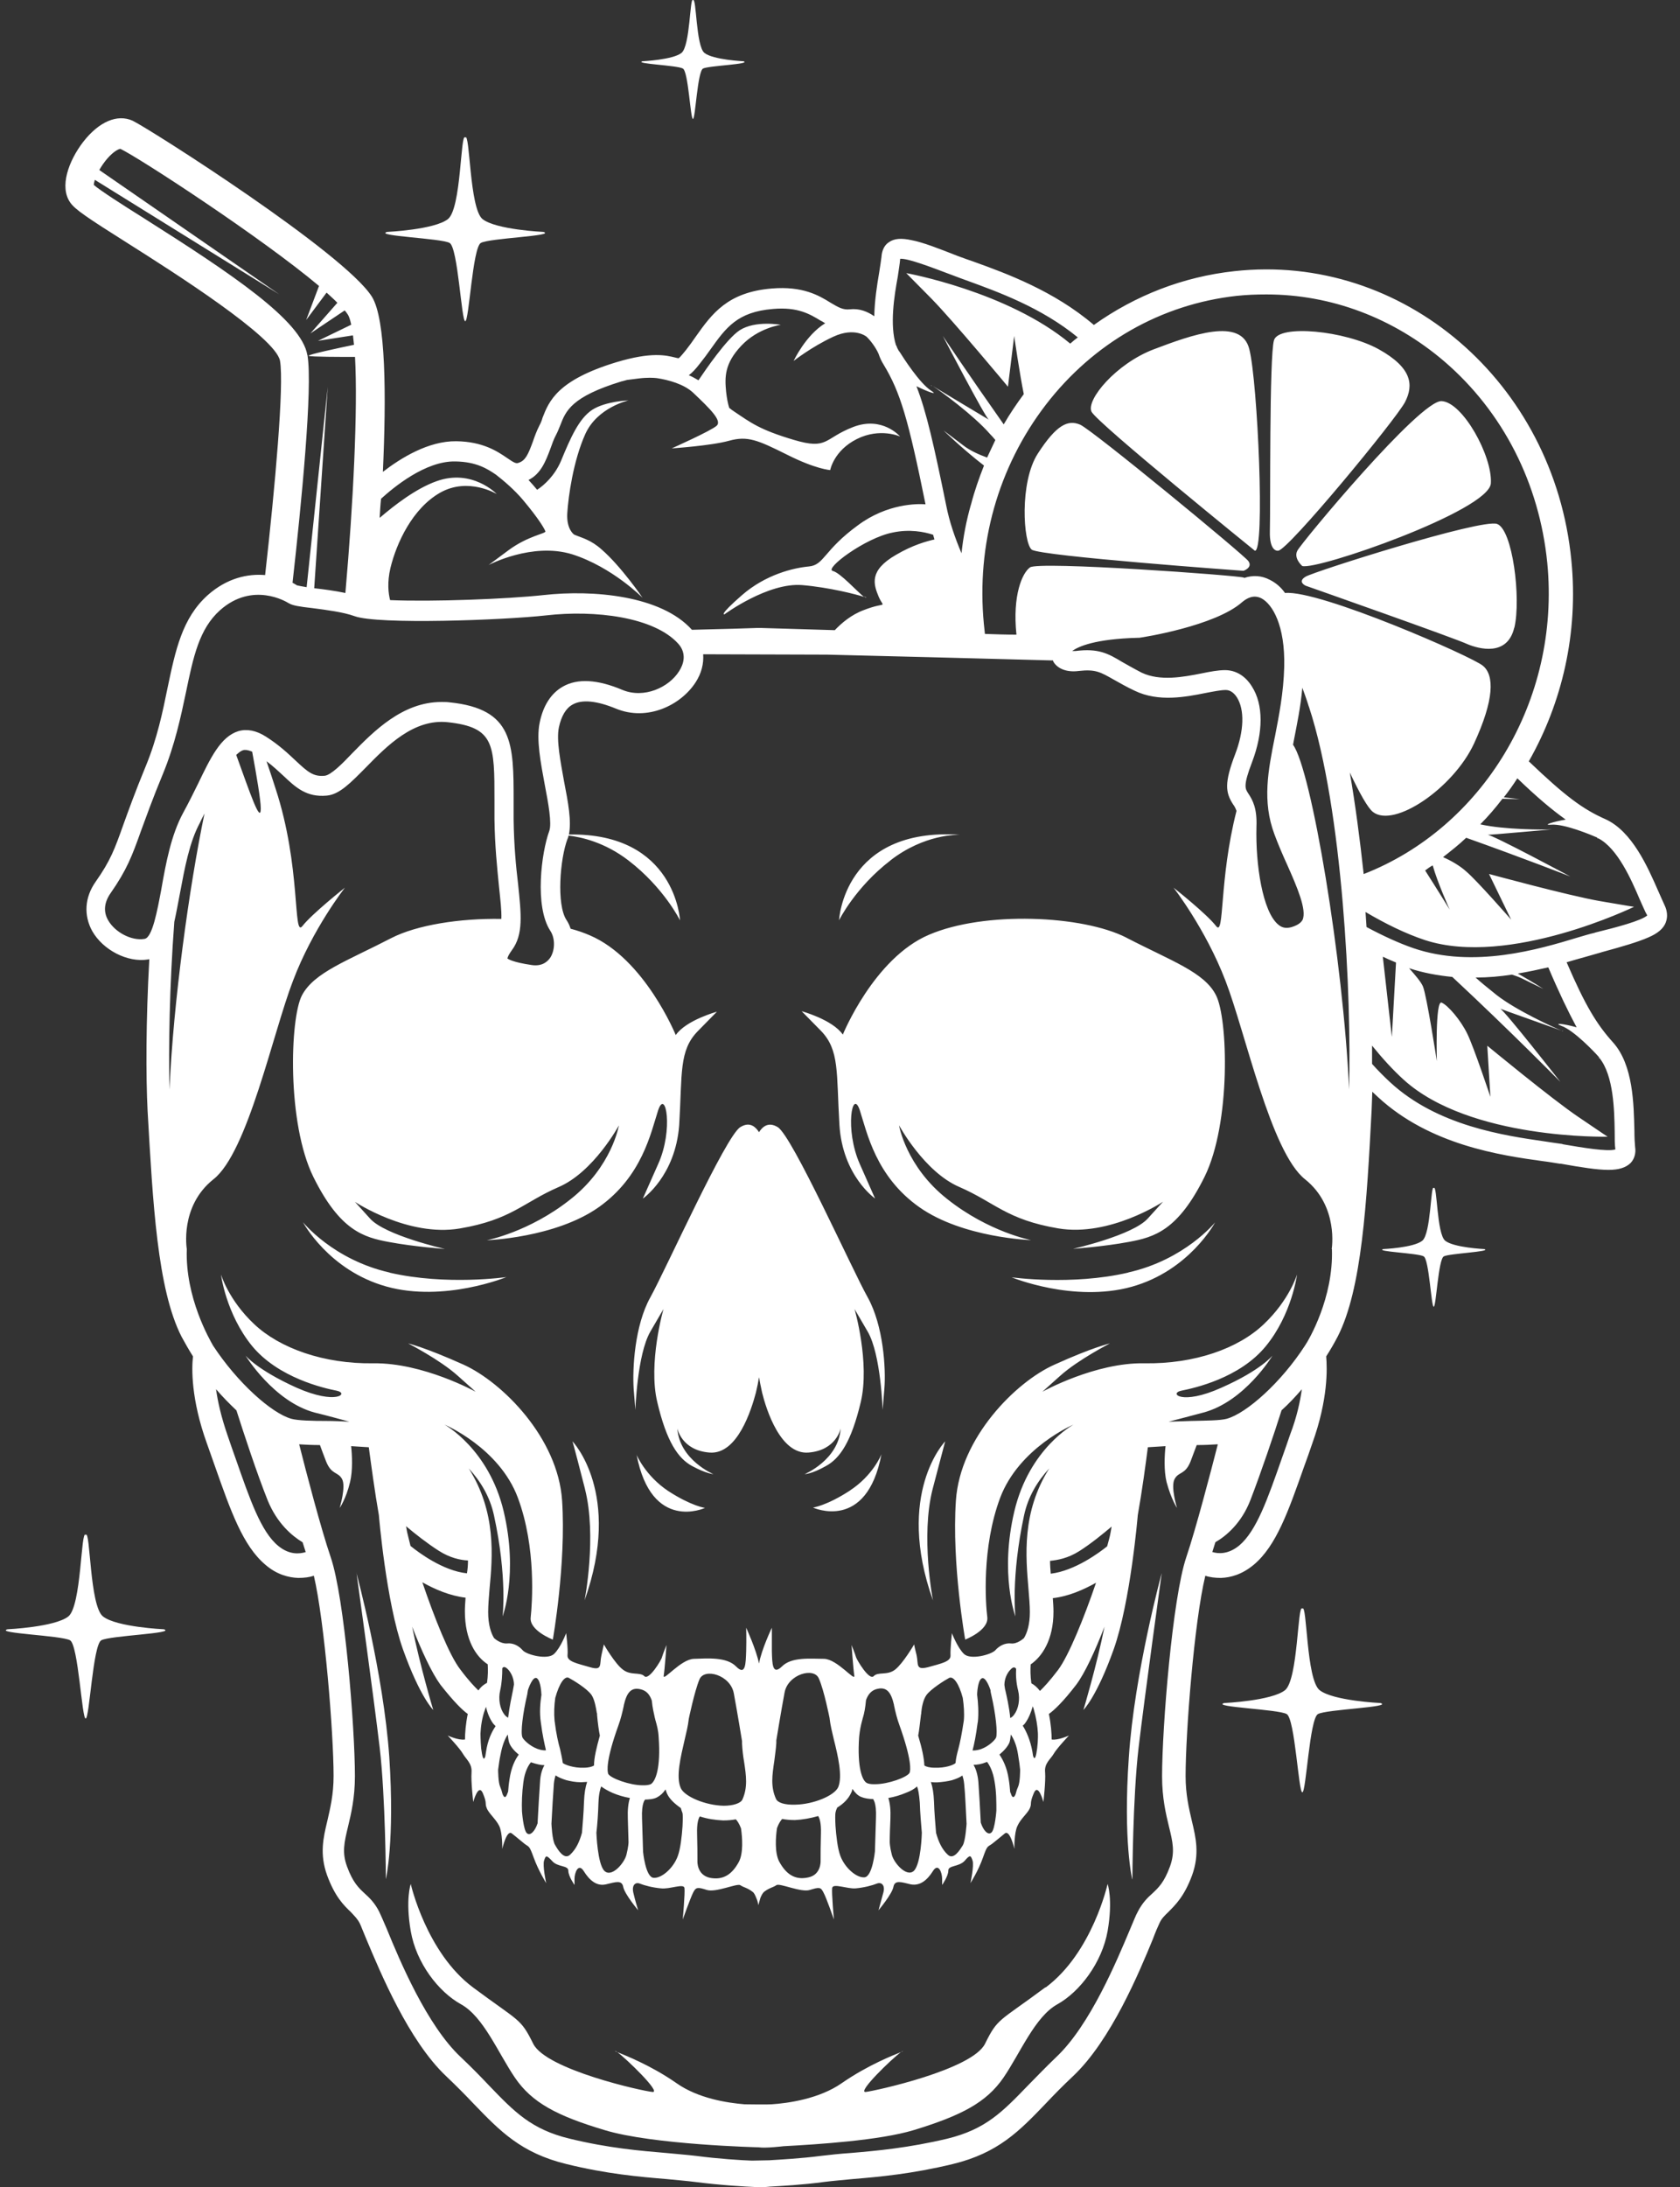 <svg width="73" height="95" viewBox="0 0 73 95" fill="none" xmlns="http://www.w3.org/2000/svg">
<rect x="0" y="0" width="73" height="95" fill="#333333" stroke="none"/>
<path d="M16.817 10.073C16.817 10.073 18.875 9.979 19.463 9.516C20.051 9.053 20.006 5.707 20.215 5.975C20.424 5.707 20.394 9.053 20.967 9.516C21.555 9.979 23.613 10.073 23.613 10.073C24.186 10.247 21.252 10.342 20.893 10.552C20.534 10.757 20.38 13.966 20.215 13.95C20.051 13.966 19.901 10.757 19.537 10.552C19.179 10.347 16.244 10.252 16.817 10.073ZM7.12 70.764C7.12 70.764 5.063 70.67 4.475 70.207C3.887 69.744 3.931 66.398 3.722 66.666C3.513 66.398 3.543 69.744 2.97 70.207C2.382 70.67 0.324 70.764 0.324 70.764C-0.249 70.938 2.686 71.033 3.045 71.243C3.403 71.454 3.558 74.657 3.722 74.641C3.887 74.657 4.036 71.448 4.4 71.243C4.764 71.038 7.678 70.943 7.12 70.764ZM59.987 73.968C59.987 73.968 57.929 73.873 57.342 73.41C56.754 72.947 56.798 69.602 56.589 69.87C56.38 69.602 56.41 72.947 55.837 73.41C55.249 73.873 53.191 73.968 53.191 73.968C52.618 74.142 55.553 74.236 55.911 74.447C56.27 74.657 56.425 77.861 56.589 77.845C56.754 77.861 56.903 74.652 57.267 74.447C57.626 74.242 60.545 74.147 59.987 73.968ZM29.672 2.977C29.912 3.103 30.001 5.181 30.111 5.165C30.215 5.181 30.305 3.103 30.549 2.977C30.793 2.851 32.667 2.788 32.308 2.661C32.308 2.661 30.983 2.598 30.609 2.298C30.235 1.998 30.265 -0.164 30.111 0.01C29.976 -0.164 29.991 1.993 29.613 2.298C29.239 2.598 27.913 2.661 27.913 2.661C27.555 2.772 29.433 2.835 29.672 2.977ZM64.497 54.251C64.497 54.251 63.171 54.188 62.798 53.889C62.424 53.589 62.454 51.426 62.299 51.6C62.165 51.426 62.18 53.583 61.801 53.889C61.422 54.194 60.102 54.251 60.102 54.251C59.743 54.362 61.622 54.425 61.861 54.567C62.1 54.693 62.19 56.771 62.299 56.755C62.404 56.771 62.494 54.693 62.738 54.567C62.977 54.441 64.856 54.362 64.497 54.251ZM67.85 44.761C67.88 44.777 67.91 44.793 67.91 44.793C67.925 44.777 67.895 44.777 67.85 44.761ZM72.389 40.048C72.285 40.332 72.031 40.542 71.622 40.716C71.154 40.921 70.496 41.111 69.609 41.353L69.564 41.368C69.355 41.431 69.111 41.495 68.842 41.574C68.603 41.637 68.343 41.716 68.074 41.794C68.886 43.683 69.385 44.493 70.087 45.272C70.974 46.255 70.989 47.97 71.019 49.112C71.019 49.412 71.034 49.669 71.049 49.812C71.094 50.08 71.019 50.338 70.855 50.511C70.645 50.716 70.341 50.811 69.893 50.811C69.395 50.811 68.707 50.701 67.82 50.543H67.775C67.566 50.511 67.307 50.464 67.038 50.432C65.204 50.18 62.135 49.733 59.883 47.655C59.793 47.576 59.718 47.497 59.629 47.418C59.614 47.718 59.614 47.991 59.599 48.244C59.389 52.226 59.18 55.993 58.124 58.055C57.974 58.339 57.81 58.628 57.626 58.912C57.67 59.438 57.715 60.769 57.023 62.689C56.903 63.037 56.783 63.389 56.664 63.705C55.986 65.625 55.463 67.135 54.481 67.96C53.968 68.386 53.475 68.518 53.051 68.534C52.797 68.534 52.553 68.502 52.374 68.439C51.89 70.438 51.517 75.252 51.517 77.14C51.517 77.95 51.666 78.555 51.786 79.076C51.965 79.823 52.13 80.523 51.801 81.443C51.457 82.38 51.063 82.743 50.764 83.048C50.6 83.206 50.465 83.332 50.376 83.542C50.316 83.668 50.211 83.905 50.092 84.226C49.504 85.657 48.273 88.624 46.619 90.181C46.165 90.607 45.791 90.991 45.433 91.37C44.292 92.559 43.375 93.511 41.402 93.99C39.643 94.416 38.213 94.547 37.057 94.642C36.588 94.689 36.185 94.721 35.811 94.768C34.894 94.894 33.947 94.942 33.434 94.973C33.434 94.973 33.031 95.021 32.816 94.989C32.413 94.973 31.297 94.91 30.201 94.768C29.827 94.721 29.418 94.689 28.955 94.642C27.799 94.547 26.354 94.421 24.61 93.99C22.642 93.511 21.725 92.559 20.579 91.37C20.22 90.991 19.841 90.607 19.393 90.181C17.754 88.64 16.523 85.657 15.92 84.226C15.785 83.91 15.696 83.668 15.636 83.542C15.531 83.337 15.412 83.227 15.247 83.048C14.933 82.748 14.555 82.38 14.211 81.443C13.882 80.523 14.046 79.823 14.226 79.076C14.345 78.55 14.495 77.95 14.495 77.14C14.495 75.267 14.106 70.443 13.638 68.439C13.458 68.502 13.219 68.534 12.96 68.534C12.542 68.518 12.028 68.392 11.53 67.96C10.553 67.135 10.025 65.625 9.348 63.705C9.228 63.373 9.109 63.037 8.989 62.689C8.296 60.769 8.326 59.417 8.386 58.912C8.207 58.628 8.042 58.339 7.888 58.055C6.836 55.993 6.642 52.231 6.413 48.244C6.338 46.766 6.338 44.341 6.488 41.658C6.473 41.658 6.443 41.673 6.428 41.673C5.541 41.816 4.475 41.263 4.006 40.437C3.632 39.753 3.677 38.975 4.156 38.296C4.803 37.376 4.983 36.881 5.371 35.787C5.596 35.166 5.87 34.403 6.333 33.278C6.831 32.073 7.071 30.91 7.28 29.879C7.624 28.243 7.913 26.849 9.024 25.85C9.866 25.103 10.768 24.913 11.52 24.977C11.959 21.089 12.347 16.723 12.168 15.676C11.989 14.645 7.509 11.804 5.596 10.594C3.762 9.437 3.264 9.1 3.054 8.8C2.571 8.116 2.98 6.991 3.613 6.165C4.305 5.276 5.102 4.944 5.765 5.244C6.592 5.654 14.938 10.973 16.154 12.877C16.772 13.845 16.787 17.212 16.637 20.494C17.42 19.89 18.621 19.148 19.826 19.164C20.982 19.179 21.615 19.605 22.039 19.895C22.338 20.1 22.427 20.147 22.537 20.1C22.836 20.005 22.956 19.721 23.155 19.179C23.23 18.958 23.319 18.716 23.439 18.48C23.499 18.369 23.544 18.259 23.573 18.148C23.857 17.417 24.221 16.512 26.777 15.734C28.312 15.271 28.945 15.434 29.334 15.528C29.393 15.544 29.468 15.56 29.483 15.56C29.498 15.56 29.573 15.497 29.812 15.197C29.961 15.008 30.096 14.818 30.23 14.624C30.938 13.624 31.616 12.688 33.539 12.53C34.879 12.42 35.582 12.83 36.095 13.151C36.439 13.356 36.638 13.466 36.922 13.435C37.341 13.387 37.69 13.53 37.989 13.735C38.004 13.051 38.108 12.388 38.198 11.862C38.243 11.562 38.288 11.304 38.302 11.162C38.317 10.894 38.422 10.652 38.616 10.526C38.855 10.352 39.174 10.336 39.608 10.431C40.106 10.526 40.749 10.778 41.606 11.115L41.651 11.131C41.86 11.21 42.089 11.289 42.358 11.383C43.729 11.878 45.801 12.635 47.531 14.114C49.334 12.83 51.412 12.02 53.634 11.778C60.959 10.968 67.526 16.602 68.279 24.335C68.593 27.496 67.875 30.526 66.43 33.067C68.01 34.577 68.777 35.145 69.754 35.577C70.924 36.103 71.602 37.67 72.055 38.701C72.175 38.97 72.28 39.212 72.34 39.338C72.444 39.559 72.474 39.832 72.384 40.053L72.389 40.048ZM38.935 14.997L38.95 15.013C38.98 15.108 39.025 15.187 39.07 15.265H39.1L39.085 15.281C39.085 15.281 39.085 15.297 39.1 15.297C39.249 15.534 39.957 16.644 40.455 16.965C40.799 17.186 40.335 17.028 39.822 16.775C40.261 17.901 40.59 19.379 41.118 21.968C41.252 22.651 41.491 23.351 41.78 24.03C41.855 23.314 41.99 22.614 42.184 21.936C42.184 21.92 42.199 21.904 42.199 21.889C42.348 21.315 42.543 20.763 42.757 20.221C41.81 19.49 40.998 18.695 40.998 18.695L41.84 19.332C42.139 19.569 42.533 19.742 42.892 19.874C43.011 19.621 43.131 19.363 43.25 19.111C43.175 19.016 43.101 18.937 43.011 18.843C42.289 18.017 40.844 16.97 40.53 16.765C40.889 16.986 42.832 18.148 42.966 18.227C42.802 18.117 40.968 14.592 40.968 14.592C40.968 14.592 42.094 16.276 43.614 18.432C43.883 17.969 44.172 17.543 44.486 17.117C44.307 16.244 44.068 14.592 44.068 14.592L43.798 16.796C43.798 16.796 41.452 13.971 40.475 12.972C39.483 11.972 39.379 11.862 39.379 11.862C39.379 11.862 43.783 12.656 46.504 14.924C46.609 14.829 46.728 14.734 46.833 14.655C45.253 13.356 43.345 12.672 42.079 12.209C41.81 12.114 41.566 12.02 41.357 11.941L41.312 11.925C40.515 11.625 39.448 11.21 39.115 11.241C39.1 11.446 39.055 11.704 39.01 12.02C38.861 12.83 38.651 14.114 38.935 15.002V14.997ZM16.503 22.488C17.136 21.946 18.067 21.221 18.969 20.9C20.519 20.342 21.585 21.457 21.585 21.457C21.585 21.457 20.355 20.71 19.134 21.394C17.918 22.078 17.225 23.598 16.966 24.666C16.817 25.303 16.877 25.776 16.951 26.065C18.8 26.144 22.034 26.018 23.628 25.845C25.766 25.608 28.726 25.86 30.066 27.354C31.436 27.323 32.458 27.291 32.876 27.275H33.086C33.554 27.291 34.71 27.323 36.274 27.37C36.559 27.07 36.982 26.702 37.535 26.497C38.556 26.102 38.422 26.465 38.183 25.923C37.959 25.382 37.744 24.782 38.935 24.098C39.658 23.672 40.261 23.509 40.604 23.43C40.59 23.367 40.56 23.288 40.545 23.225C40.156 23.099 39.523 22.972 38.786 23.13C37.585 23.367 35.811 24.703 36.185 24.798C36.514 24.877 37.251 25.702 37.54 25.923C37.196 25.813 36.035 25.513 34.864 25.413C33.374 25.287 31.481 26.681 31.481 26.681C31.481 26.681 31.197 26.76 32.233 25.855C33.27 24.95 34.476 24.666 35.148 24.603C35.821 24.54 35.781 23.903 37.286 22.809C38.547 21.873 39.857 21.873 40.216 21.904C39.463 18.19 39.12 17.033 38.397 15.839C38.307 15.697 38.233 15.539 38.173 15.36C38.128 15.25 37.934 14.897 37.66 14.629C37.66 14.629 37.146 14.187 36.2 14.629C35.253 15.071 34.486 15.676 34.486 15.676C34.486 15.676 34.999 14.566 35.856 14.04C35.796 14.008 35.736 13.961 35.662 13.929C35.193 13.645 34.67 13.324 33.589 13.419C32.039 13.545 31.546 14.229 30.868 15.181C30.734 15.371 30.584 15.576 30.415 15.786C30.235 16.023 30.071 16.197 29.931 16.297C30.081 16.36 30.215 16.439 30.35 16.517C30.649 16.076 31.566 14.724 32.139 14.345C32.831 13.903 33.928 14.108 33.928 14.108C33.928 14.108 32.951 14.235 32.214 15.013C31.476 15.792 31.491 16.381 31.551 17.012C31.581 17.28 31.625 17.522 31.685 17.712C31.76 17.775 31.82 17.822 31.895 17.869C32.632 18.364 33.006 18.664 34.496 19.106C35.985 19.548 35.791 19.043 37.067 18.548C38.342 18.054 39.11 18.958 39.11 18.958C39.11 18.958 38.238 18.564 37.231 19.069C36.225 19.574 36.075 20.416 36.075 20.416C36.075 20.416 35.457 20.384 34.197 19.747C32.921 19.111 32.483 18.922 31.685 19.142C30.888 19.363 29.189 19.474 29.189 19.474C29.189 19.474 30.903 18.711 31.142 18.49C31.381 18.269 30.858 17.759 30.121 17.059C29.717 16.681 29.054 16.502 28.541 16.423C28.407 16.407 28.123 16.391 27.744 16.439C27.52 16.47 27.355 16.486 27.246 16.502C27.171 16.517 27.096 16.549 27.006 16.565C24.824 17.233 24.585 17.848 24.346 18.469C24.286 18.611 24.241 18.738 24.166 18.88C24.062 19.069 23.987 19.29 23.912 19.5C23.718 20.011 23.509 20.579 22.965 20.847C23.1 20.989 23.22 21.131 23.339 21.273C23.653 21.068 24.107 20.652 24.376 20.021C24.794 19.006 25.158 18.18 25.731 17.801C26.319 17.422 27.311 17.391 27.311 17.391C27.311 17.391 25.955 17.691 25.432 18.853C24.909 20.016 24.695 21.568 24.65 22.283C24.605 22.998 24.949 23.22 24.949 23.22C25.277 23.361 25.671 23.44 26.149 23.872C26.992 24.603 27.923 25.965 27.923 25.965C27.923 25.965 26.613 24.635 24.869 24.077C23.125 23.535 21.232 24.54 21.232 24.54L22.089 23.903C22.946 23.267 23.743 23.172 23.698 23.077C23.668 22.983 23.429 22.551 22.721 21.71C22.348 21.268 21.894 20.884 21.55 20.616C21.177 20.363 20.708 20.058 19.791 20.042C18.481 20.011 17.086 21.184 16.558 21.662C16.528 21.931 16.513 22.204 16.498 22.473L16.503 22.488ZM13.359 15.423C13.598 16.807 13.09 21.946 12.711 25.313C12.786 25.345 12.846 25.392 12.905 25.424C12.965 25.439 13.13 25.471 13.324 25.503L14.241 16.802L13.653 25.55H13.668C14.086 25.597 14.555 25.66 15.008 25.755C15.352 21.836 15.551 17.801 15.427 15.502C14.839 15.502 13.488 15.502 13.414 15.455C13.339 15.408 14.739 15.108 15.382 14.976C15.367 14.834 15.352 14.692 15.337 14.566L13.817 14.803L15.262 14.103C15.217 13.898 15.172 13.74 15.098 13.64C15.068 13.593 15.023 13.53 14.978 13.482L13.488 14.482L14.659 13.151C14.525 13.009 14.36 12.867 14.191 12.709L13.304 13.898L13.862 12.42C11.351 10.31 6.089 6.88 5.232 6.465C5.172 6.465 4.948 6.559 4.659 6.891C4.524 7.049 4.405 7.222 4.315 7.385L12.133 12.783L4.121 7.811C4.091 7.906 4.076 7.985 4.076 8.032C4.345 8.269 5.337 8.906 6.228 9.463C10.095 11.909 13.1 13.924 13.354 15.418L13.359 15.423ZM7.016 38.586C7.21 37.491 7.434 36.266 7.962 35.298C8.187 34.887 8.401 34.456 8.595 34.062C9.153 32.904 9.587 31.999 10.354 31.757C10.728 31.647 11.136 31.726 11.555 31.994C12.128 32.357 12.532 32.741 12.851 33.041C13.379 33.535 13.618 33.741 14.111 33.693C14.38 33.662 14.864 33.183 15.312 32.709C16.244 31.757 17.494 30.489 19.179 30.489C19.298 30.489 19.418 30.489 19.537 30.505C22.318 30.789 22.318 32.299 22.318 34.793V35.587C22.333 36.729 22.422 37.649 22.512 38.396C22.647 39.711 22.751 40.584 22.243 41.268C22.049 41.537 22.049 41.631 22.049 41.631C22.079 41.647 22.243 41.789 23.115 41.916C23.568 41.979 23.808 41.758 23.927 41.568C24.122 41.237 24.122 40.742 23.912 40.427C23.22 39.364 23.524 37.028 23.867 36.092C23.987 35.761 23.823 34.872 23.673 34.093C23.494 33.125 23.299 32.126 23.449 31.394C23.598 30.647 23.947 30.111 24.455 29.822C25.088 29.459 25.96 29.506 27.041 29.963C27.988 30.358 29.069 29.853 29.508 29.153C29.702 28.854 29.852 28.391 29.478 27.965C28.427 26.791 25.841 26.486 23.733 26.728C21.899 26.933 16.423 27.139 15.402 26.76C14.918 26.586 14.186 26.491 13.583 26.413C13.01 26.349 12.726 26.302 12.562 26.207L12.532 26.192C12.457 26.144 10.982 25.239 9.557 26.507C8.655 27.317 8.401 28.522 8.082 30.063C7.858 31.126 7.599 32.352 7.076 33.62C6.622 34.714 6.353 35.477 6.129 36.081C5.74 37.176 5.511 37.781 4.803 38.796C4.519 39.206 4.489 39.606 4.699 39.969C4.998 40.495 5.72 40.874 6.278 40.779C6.622 40.732 6.836 39.543 7.016 38.591V38.586ZM10.952 32.646C10.728 32.552 10.608 32.568 10.563 32.583C10.459 32.615 10.369 32.694 10.264 32.788C10.852 34.409 11.331 35.834 11.331 35.108C11.331 34.761 11.151 33.693 10.957 32.646H10.952ZM8.879 35.345C8.82 35.471 8.745 35.597 8.685 35.74C8.232 36.566 8.022 37.723 7.828 38.754C7.738 39.217 7.664 39.643 7.574 40.037C7.365 42.831 7.32 45.514 7.365 47.323C7.529 43.531 8.222 38.528 8.884 35.34L8.879 35.345ZM13.284 67.413C13.239 67.271 13.194 67.129 13.149 66.987C12.681 66.703 12.038 66.161 11.63 65.162C11.161 63.989 10.593 62.258 10.274 61.258C9.976 60.974 9.672 60.669 9.388 60.338C9.462 60.88 9.612 61.543 9.886 62.337C10.005 62.684 10.125 63.037 10.245 63.368C10.862 65.13 11.341 66.53 12.093 67.145C12.576 67.54 13.01 67.492 13.279 67.413H13.284ZM52.902 62.731C52.648 62.747 52.329 62.763 52 62.763C51.925 62.952 51.836 63.205 51.731 63.478C51.492 64.068 51.218 63.905 51.038 64.241C50.859 64.578 51.143 65.493 51.143 65.493C51.143 65.493 50.889 65.115 50.69 64.368C50.57 63.873 50.6 63.226 50.645 62.81C50.391 62.826 50.132 62.842 49.877 62.858C49.788 63.557 49.623 64.778 49.439 65.809C49.439 65.809 49.125 69.586 48.388 71.648C47.65 73.71 47.077 74.268 47.077 74.268C47.077 74.268 47.65 72.364 47.994 70.649C47.59 71.695 47.137 72.679 46.763 73.174C46.19 73.921 45.801 74.284 45.577 74.441C45.667 74.883 45.697 75.283 45.697 75.551C45.966 75.599 46.449 75.378 46.449 75.378C46.449 75.378 45.921 75.935 45.786 76.172C45.652 76.409 45.368 76.582 45.413 76.982C45.443 77.377 45.338 78.266 45.338 78.266C45.338 78.266 45.114 77.408 44.919 77.887C44.725 78.35 44.845 78.297 44.755 78.524C44.665 78.75 44.352 78.987 44.212 79.302C44.062 79.602 44.077 80.302 44.077 80.302C44.077 80.302 43.883 79.444 43.659 79.634C43.435 79.823 43.33 79.902 43.116 80.076C42.907 80.233 42.907 80.123 42.712 80.68C42.518 81.238 42.169 81.79 42.169 81.79C42.169 81.79 42.334 81.028 42.259 80.807C42.184 80.586 42.154 80.538 41.915 80.823C41.661 81.091 41.192 81.012 41.207 81.249C41.207 81.485 40.938 81.869 40.938 81.869V81.601C40.938 81.333 40.774 80.886 40.535 81.27C40.295 81.654 39.977 81.922 39.573 81.843C39.169 81.748 38.88 81.638 38.821 81.954C38.761 82.269 38.173 82.969 38.173 82.969C38.173 82.969 38.292 82.527 38.382 82.206C38.472 81.885 38.307 81.727 38.098 81.811C37.904 81.89 37.54 81.985 37.181 82.017C36.822 82.048 36.19 81.78 36.16 82.001C36.13 82.206 36.235 83.369 36.235 83.369C36.235 83.369 35.906 82.416 35.781 82.195C35.662 81.959 35.602 81.959 35.193 82.085C34.804 82.211 33.868 81.769 33.733 81.88C33.599 81.975 33.434 81.99 33.205 82.164C33.145 82.211 33.086 82.322 33.041 82.432C33.011 82.543 32.981 82.653 32.951 82.748C32.936 82.637 32.906 82.527 32.861 82.432C32.816 82.322 32.772 82.211 32.697 82.164C32.473 81.99 32.308 81.975 32.169 81.88C32.029 81.785 31.117 82.211 30.709 82.085C30.32 81.959 30.24 81.959 30.121 82.195C30.001 82.432 29.667 83.369 29.667 83.369C29.667 83.369 29.772 82.211 29.742 82.001C29.712 81.79 29.094 82.064 28.721 82.017C28.362 81.985 27.998 81.89 27.804 81.811C27.609 81.733 27.445 81.875 27.52 82.206C27.595 82.537 27.729 82.969 27.729 82.969C27.729 82.969 27.141 82.269 27.081 81.954C27.021 81.638 26.738 81.748 26.329 81.843C25.92 81.938 25.606 81.654 25.367 81.27C25.128 80.891 24.964 81.349 24.964 81.601V81.869C24.964 81.869 24.695 81.491 24.695 81.249C24.695 81.007 24.226 81.107 23.987 80.823C23.733 80.554 23.718 80.586 23.643 80.807C23.568 81.028 23.733 81.79 23.733 81.79C23.733 81.79 23.389 81.233 23.19 80.68C22.99 80.128 22.995 80.239 22.786 80.076C22.577 79.912 22.487 79.823 22.243 79.634C22.019 79.444 21.825 80.302 21.825 80.302C21.825 80.302 21.839 79.602 21.69 79.302C21.541 79.002 21.222 78.745 21.147 78.524C21.057 78.303 21.177 78.35 20.982 77.887C20.788 77.424 20.564 78.266 20.564 78.266C20.564 78.266 20.459 77.377 20.489 76.982C20.519 76.588 20.25 76.409 20.115 76.172C19.981 75.935 19.453 75.378 19.453 75.378C19.453 75.378 19.921 75.599 20.205 75.551C20.205 75.283 20.235 74.883 20.325 74.441C20.1 74.284 19.722 73.915 19.139 73.174C18.765 72.663 18.312 71.695 17.908 70.649C18.252 72.364 18.825 74.268 18.825 74.268C18.825 74.268 18.252 73.71 17.514 71.648C16.777 69.586 16.463 65.809 16.463 65.809C16.284 64.794 16.119 63.552 16.025 62.858C15.77 62.842 15.511 62.826 15.257 62.81C15.302 63.205 15.332 63.873 15.212 64.368C15.033 65.115 14.759 65.493 14.759 65.493C14.759 65.493 15.043 64.573 14.864 64.241C14.684 63.91 14.41 64.068 14.171 63.478C14.066 63.21 13.977 62.968 13.902 62.763C13.573 62.763 13.269 62.747 13 62.731C13.299 63.92 13.947 66.398 14.37 67.634C14.973 69.397 15.422 75.015 15.422 77.145C15.422 78.082 15.257 78.781 15.123 79.334C14.958 80.018 14.854 80.46 15.078 81.064C15.332 81.764 15.591 82.001 15.845 82.238C16.055 82.427 16.284 82.648 16.478 83.032C16.553 83.19 16.657 83.427 16.807 83.779C17.365 85.147 18.551 87.972 20.026 89.35C20.494 89.792 20.898 90.207 21.241 90.57C22.353 91.728 23.09 92.49 24.759 92.89C26.444 93.3 27.829 93.416 28.955 93.511C29.423 93.558 29.857 93.59 30.25 93.637C31.212 93.763 32.203 93.827 32.672 93.842L33.424 93.827C33.938 93.795 34.809 93.748 35.666 93.637C36.055 93.59 36.494 93.543 36.962 93.511C38.088 93.416 39.473 93.29 41.157 92.89C42.842 92.48 43.564 91.717 44.675 90.57C45.034 90.207 45.428 89.792 45.891 89.35C47.366 87.966 48.537 85.141 49.11 83.779C49.26 83.432 49.349 83.19 49.439 83.032C49.633 82.653 49.857 82.427 50.072 82.238C50.341 81.985 50.585 81.759 50.839 81.064C51.063 80.444 50.959 80.002 50.794 79.334C50.66 78.776 50.495 78.097 50.495 77.145C50.495 75.02 50.949 69.397 51.547 67.634C51.965 66.398 52.613 63.92 52.917 62.731H52.902ZM20.878 75.288C20.878 75.288 20.878 75.588 20.908 75.941C20.953 76.304 21.012 76.514 21.087 76.288C21.102 76.225 21.102 76.162 21.117 76.099C21.192 75.573 21.371 75.21 21.535 74.973C21.506 74.941 21.461 74.894 21.431 74.862C21.281 74.657 21.177 74.399 21.117 74.131C21.102 74.178 21.087 74.21 21.072 74.257C20.938 74.62 20.893 75.004 20.878 75.288ZM21.192 72.285C20.678 71.953 20.2 71.222 20.2 69.981C20.2 69.791 20.215 69.602 20.23 69.391C19.552 69.312 18.89 69.028 18.352 68.723C18.865 70.233 19.522 71.901 20.006 72.516C20.364 72.995 20.624 73.263 20.788 73.421C20.908 73.247 21.042 73.153 21.162 73.09C21.207 72.79 21.207 72.5 21.192 72.279V72.285ZM20.335 67.776C20.006 67.76 19.552 67.666 19.059 67.35C18.566 67.035 18.038 66.619 17.644 66.288C17.659 66.367 17.674 66.461 17.689 66.54C17.734 66.714 17.779 66.919 17.838 67.145C18.167 67.413 19.238 68.224 20.29 68.334C20.32 68.16 20.335 67.971 20.335 67.776ZM21.735 73.416C21.645 73.794 21.72 74.21 21.914 74.463C21.959 74.526 22.019 74.573 22.079 74.605C22.138 74.11 22.243 73.637 22.288 73.416C22.303 73.321 22.318 73.242 22.333 73.163C22.333 73.1 22.318 72.769 22.079 72.511C21.929 72.353 21.854 72.4 21.825 72.463C21.825 72.748 21.809 73.084 21.735 73.416ZM21.645 76.861C21.645 76.893 21.645 77.419 21.735 77.608C21.825 77.814 21.809 77.892 21.869 77.987C21.929 78.097 21.989 78.066 22.049 77.892C22.064 77.861 22.064 77.845 22.079 77.814C22.093 77.64 22.108 77.466 22.138 77.287C22.213 76.761 22.378 76.43 22.542 76.209C22.348 76.051 22.183 75.862 22.123 75.683C22.093 75.588 22.079 75.462 22.064 75.336C21.944 75.509 21.825 75.799 21.75 76.209C21.69 76.462 21.675 76.688 21.645 76.861ZM23.524 73.589C23.524 73.589 23.509 73.016 23.329 72.89C23.15 72.779 22.956 73.353 22.941 73.4C22.926 73.463 22.926 73.526 22.911 73.589C22.716 74.415 22.612 75.257 22.701 75.462C22.746 75.557 23 75.825 23.349 75.957C23.439 75.988 23.588 76.035 23.723 76.02C23.663 75.751 23.573 75.383 23.499 74.799C23.439 74.405 23.469 73.973 23.529 73.594L23.524 73.589ZM23.658 76.667C23.494 76.667 23.314 76.619 23.115 76.556C23.1 76.556 23.085 76.54 23.07 76.54C22.965 76.667 22.801 76.935 22.741 77.414C22.681 77.856 22.667 78.319 22.681 78.666C22.681 78.681 22.741 79.476 22.891 79.618C23.04 79.76 23.25 79.523 23.359 79.192C23.389 78.603 23.434 77.845 23.464 77.429C23.479 77.051 23.568 76.825 23.658 76.667ZM30.305 80.844C30.305 80.844 30.275 81.433 30.848 81.559C31.421 81.669 31.81 81.417 32.109 80.859C32.303 80.481 32.258 79.828 32.199 79.413C32.124 79.207 32.034 79.081 31.974 79.018C31.81 79.05 31.631 79.066 31.431 79.066H31.416C31.087 79.05 30.739 79.002 30.41 78.892C30.35 78.971 30.275 79.192 30.29 79.655C30.305 80.118 30.305 80.528 30.305 80.844ZM32.258 78.161C32.498 77.635 32.423 77.114 32.333 76.525C32.288 76.272 32.258 75.999 32.243 75.73V75.62C32.243 75.62 32.034 74.336 31.885 73.542C31.735 72.748 30.609 72.432 30.395 72.937C30.18 73.442 29.926 74.668 29.926 74.668V74.683C29.896 74.952 29.822 75.257 29.747 75.573C29.583 76.288 29.358 77.177 29.583 77.666C29.747 78.029 30.649 78.413 31.446 78.429C31.865 78.429 32.184 78.319 32.258 78.161ZM28.98 77.892C28.95 77.829 28.935 77.766 28.92 77.719C28.815 77.877 28.696 77.987 28.546 78.066C28.397 78.145 28.187 78.161 27.973 78.161H28.033C28.033 78.161 27.869 78.287 27.898 78.987C27.913 79.513 27.928 80.018 27.943 80.433C27.943 80.433 28.048 81.527 28.397 81.559C28.741 81.591 29.254 81.149 29.448 80.623C29.568 80.307 29.628 79.749 29.657 79.323C29.672 79.039 29.672 78.813 29.657 78.75C29.628 78.671 29.598 78.592 29.583 78.529C29.314 78.34 29.084 78.134 28.98 77.892ZM28.621 75.462C28.606 75.146 28.546 74.952 28.486 74.731C28.471 74.699 28.471 74.652 28.456 74.62C28.412 74.415 28.352 74.178 28.322 73.858C28.247 73.652 28.143 73.479 27.918 73.395C27.405 73.221 27.226 73.552 27.106 74.063V74.079C27.046 74.362 26.972 74.668 26.867 74.952C26.324 76.462 26.384 76.919 26.428 77.045C26.533 77.235 27.36 77.54 27.918 77.54H27.993C28.098 77.54 28.202 77.524 28.277 77.493C28.486 77.366 28.716 76.793 28.621 75.462ZM26.125 77.587C26.08 77.698 26.02 77.903 26.005 78.287C25.99 78.766 25.96 79.223 25.915 79.602C25.915 79.602 25.96 80.949 26.259 81.254C26.573 81.57 27.131 80.922 27.221 80.554C27.311 80.191 27.311 80.012 27.311 80.012C27.296 79.697 27.296 79.344 27.281 78.997C27.266 78.618 27.296 78.329 27.37 78.092C27.101 78.045 26.842 77.966 26.618 77.871C26.409 77.777 26.244 77.682 26.12 77.587H26.125ZM26.065 75.383C26.02 75.162 25.975 74.841 25.945 74.494V74.478C25.945 74.447 25.945 74.415 25.93 74.384C25.9 74.194 25.841 73.826 25.706 73.621C25.512 73.337 24.894 72.969 24.715 72.874C24.535 72.779 24.296 73.126 24.127 73.747C24.082 74.063 24.067 74.415 24.097 74.731C24.171 75.336 24.261 75.699 24.336 75.967C24.381 76.172 24.425 76.362 24.455 76.572C24.545 76.651 24.939 76.793 25.357 76.777C25.596 76.777 25.731 76.73 25.811 76.682C25.811 76.351 25.915 75.92 26.065 75.383ZM24.067 77.477C24.037 77.871 23.992 78.618 23.962 79.207C23.962 79.207 23.992 79.954 24.127 80.144C24.246 80.349 24.515 80.796 24.774 80.554C25.033 80.312 25.178 79.997 25.288 79.602C25.317 79.223 25.362 78.745 25.377 78.234C25.392 77.887 25.437 77.614 25.512 77.393C25.422 77.393 25.332 77.408 25.243 77.408C25.003 77.408 24.774 77.361 24.595 77.314C24.401 77.251 24.251 77.187 24.142 77.109C24.112 77.203 24.082 77.314 24.067 77.472V77.477ZM41.835 73.747C41.671 73.126 41.432 72.795 41.247 72.874C41.068 72.969 40.45 73.353 40.256 73.621C40.106 73.826 40.046 74.194 40.031 74.384C40.031 74.415 40.031 74.447 40.017 74.478V74.494C39.972 74.841 39.942 75.162 39.897 75.383C40.061 75.925 40.151 76.351 40.166 76.682C40.241 76.73 40.375 76.777 40.619 76.777C41.058 76.793 41.432 76.667 41.521 76.572C41.536 76.367 41.581 76.193 41.641 75.967C41.716 75.683 41.79 75.331 41.88 74.731C41.91 74.415 41.88 74.063 41.835 73.747ZM41.82 77.114C41.716 77.193 41.566 77.256 41.367 77.319C41.187 77.366 40.963 77.398 40.719 77.414C40.629 77.414 40.54 77.414 40.45 77.398C40.525 77.619 40.57 77.892 40.584 78.24C40.599 78.75 40.644 79.223 40.674 79.607C40.779 79.986 40.928 80.323 41.187 80.559C41.441 80.796 41.716 80.338 41.835 80.149C41.955 79.944 42 79.213 42 79.213C41.97 78.639 41.94 77.898 41.895 77.482C41.88 77.324 41.85 77.214 41.82 77.119V77.114ZM39.852 77.587C39.733 77.698 39.568 77.792 39.354 77.871C39.13 77.966 38.87 78.045 38.601 78.092C38.676 78.329 38.706 78.618 38.691 78.997C38.676 79.344 38.661 79.697 38.661 80.012C38.661 80.012 38.661 80.202 38.751 80.554C38.84 80.917 39.399 81.554 39.712 81.254C40.026 80.938 40.056 79.602 40.056 79.602C40.026 79.223 39.982 78.776 39.967 78.287C39.937 77.908 39.892 77.698 39.847 77.587H39.852ZM39.085 74.936C38.98 74.652 38.905 74.347 38.846 74.063V74.047C38.726 73.537 38.547 73.205 38.033 73.379C37.824 73.458 37.705 73.631 37.63 73.842C37.6 74.173 37.555 74.415 37.495 74.605C37.48 74.636 37.48 74.683 37.465 74.715C37.406 74.936 37.361 75.141 37.331 75.446C37.241 76.761 37.465 77.35 37.675 77.445C37.749 77.477 37.839 77.493 37.959 77.493H38.033C38.591 77.493 39.419 77.193 39.523 76.998C39.568 76.903 39.628 76.456 39.085 74.936ZM37.042 77.698C37.027 77.761 37.012 77.824 36.982 77.871C36.877 78.108 36.668 78.334 36.379 78.508C36.349 78.571 36.319 78.65 36.304 78.729C36.289 78.792 36.289 79.029 36.304 79.302C36.334 79.728 36.394 80.286 36.514 80.602C36.708 81.128 37.221 81.57 37.565 81.538C37.909 81.506 38.018 80.412 38.018 80.412C38.033 80.002 38.048 79.492 38.063 78.966C38.093 78.25 37.929 78.14 37.929 78.14C37.929 78.14 37.944 78.155 37.989 78.14C37.764 78.14 37.57 78.108 37.416 78.045C37.266 77.982 37.146 77.856 37.042 77.698ZM36.23 75.541C36.155 75.225 36.08 74.92 36.05 74.652V74.636C36.05 74.636 35.811 73.416 35.582 72.905C35.373 72.395 34.242 72.716 34.092 73.51C33.943 74.305 33.733 75.588 33.733 75.588V75.699C33.718 75.967 33.673 76.24 33.644 76.493C33.554 77.098 33.479 77.603 33.718 78.129C33.793 78.303 34.107 78.397 34.56 78.382C35.358 78.366 36.26 77.987 36.424 77.619C36.618 77.14 36.409 76.251 36.23 75.541ZM35.672 79.639C35.687 79.176 35.612 78.971 35.552 78.876C35.223 78.971 34.874 79.034 34.545 79.05H34.531C34.336 79.05 34.157 79.034 33.987 79.002C33.928 79.066 33.838 79.192 33.763 79.397C33.703 79.791 33.658 80.46 33.853 80.844C34.152 81.401 34.545 81.669 35.114 81.543C35.687 81.433 35.657 80.828 35.657 80.828C35.657 80.528 35.657 80.112 35.672 79.639ZM42.483 74.81C42.408 75.383 42.334 75.746 42.259 76.03C42.408 76.03 42.543 75.999 42.632 75.967C42.976 75.841 43.235 75.573 43.28 75.472C43.355 75.267 43.265 74.426 43.071 73.6C43.056 73.537 43.041 73.474 43.041 73.41C43.026 73.363 42.832 72.79 42.652 72.9C42.473 73.011 42.458 73.6 42.458 73.6C42.503 73.963 42.533 74.394 42.488 74.804L42.483 74.81ZM43.22 77.398C43.146 76.919 42.996 76.667 42.892 76.525C42.877 76.525 42.862 76.54 42.847 76.54C42.652 76.619 42.473 76.651 42.304 76.651C42.393 76.809 42.483 77.045 42.513 77.398C42.543 77.808 42.588 78.571 42.617 79.16C42.722 79.492 42.931 79.734 43.086 79.586C43.235 79.444 43.295 78.65 43.295 78.634C43.295 78.287 43.295 77.824 43.22 77.398ZM44.152 72.479C44.107 72.416 44.033 72.369 43.898 72.527C43.659 72.779 43.644 73.1 43.644 73.179C43.659 73.258 43.659 73.337 43.689 73.431C43.734 73.637 43.853 74.131 43.898 74.62C43.958 74.589 44.018 74.541 44.062 74.478C44.257 74.226 44.331 73.81 44.242 73.431C44.152 73.084 44.137 72.748 44.152 72.479ZM43.43 76.209C43.579 76.43 43.758 76.767 43.833 77.287C43.863 77.461 43.878 77.635 43.893 77.814C43.893 77.845 43.908 77.861 43.923 77.892C43.968 78.066 44.042 78.097 44.102 77.987C44.162 77.877 44.147 77.798 44.237 77.608C44.327 77.419 44.327 76.893 44.327 76.861C44.312 76.688 44.282 76.483 44.237 76.209C44.177 75.799 44.042 75.509 43.923 75.336C43.908 75.462 43.893 75.588 43.863 75.683C43.788 75.856 43.639 76.03 43.425 76.209H43.43ZM46.903 67.366C46.404 67.682 45.956 67.76 45.627 67.792C45.627 67.981 45.642 68.171 45.657 68.35C46.708 68.224 47.775 67.429 48.108 67.161C48.168 66.94 48.228 66.735 48.258 66.556C48.273 66.477 48.288 66.398 48.303 66.303C47.929 66.619 47.401 67.05 46.903 67.366ZM44.785 72.285C44.77 72.506 44.77 72.795 44.815 73.111C44.934 73.174 45.054 73.268 45.189 73.442C45.353 73.284 45.607 73.016 45.971 72.537C46.439 71.916 47.112 70.249 47.625 68.744C47.082 69.044 46.439 69.334 45.747 69.412C45.762 69.618 45.776 69.807 45.776 70.001C45.776 71.222 45.278 71.953 44.785 72.29V72.285ZM44.546 74.841C44.516 74.889 44.471 74.92 44.441 74.952C44.591 75.188 44.77 75.573 44.86 76.078C44.875 76.141 44.875 76.204 44.89 76.267C44.964 76.488 45.024 76.283 45.069 75.92C45.114 75.557 45.099 75.267 45.099 75.267C45.084 74.968 45.024 74.599 44.919 74.236C44.905 74.189 44.89 74.142 44.875 74.11C44.8 74.378 44.695 74.636 44.546 74.841ZM56.574 60.333C56.29 60.664 55.986 60.985 55.687 61.253C55.373 62.253 54.785 63.983 54.332 65.157C53.943 66.156 53.281 66.714 52.812 66.982C52.767 67.124 52.722 67.266 52.678 67.408C52.932 67.487 53.37 67.519 53.849 67.124C54.601 66.487 55.079 65.109 55.697 63.347C55.817 63.016 55.936 62.663 56.056 62.316C56.355 61.537 56.494 60.869 56.569 60.333H56.574ZM57.865 54.251C57.865 54.251 58.179 52.395 56.709 51.221C55.219 50.048 54.123 44.856 53.251 42.599C52.379 40.327 50.993 38.554 50.993 38.554C50.993 38.554 52.423 39.68 52.842 40.222C53.216 40.716 52.962 38.223 53.729 35.219C53.684 35.093 53.639 35.014 53.58 34.935C53.251 34.424 53.191 34.014 53.669 32.762C54.058 31.747 54.088 30.826 53.744 30.284C53.609 30.079 53.445 29.969 53.261 29.969C53.051 29.969 52.732 30.032 52.404 30.095C51.532 30.269 50.346 30.505 49.304 30C48.931 29.827 48.642 29.653 48.402 29.522C47.815 29.19 47.605 29.059 46.868 29.143C46.384 29.206 45.981 29.064 45.786 28.764C45.772 28.733 45.757 28.717 45.757 28.685C42.299 28.59 38.512 28.496 35.936 28.433L30.614 28.417H30.554C30.584 28.827 30.48 29.243 30.225 29.637C29.578 30.637 28.123 31.337 26.767 30.779C25.925 30.432 25.277 30.369 24.874 30.605C24.59 30.763 24.391 31.1 24.286 31.589C24.166 32.147 24.361 33.099 24.51 33.941C24.69 34.861 24.839 35.671 24.72 36.245C29.363 36.166 29.548 39.974 29.548 39.974C29.548 39.974 28.855 38.559 27.305 37.37C26.269 36.576 25.248 36.355 24.704 36.292C24.69 36.339 24.69 36.387 24.66 36.434C24.331 37.307 24.176 39.29 24.615 39.959C24.69 40.069 24.749 40.195 24.794 40.337C25.093 40.416 25.367 40.511 25.621 40.621C28.013 41.637 29.363 44.956 29.363 44.956C29.817 44.304 31.152 43.941 31.152 43.941L30.325 44.782C29.498 45.624 29.647 46.608 29.513 48.865C29.348 51.085 27.933 52.058 27.933 52.058L28.596 50.564C29.274 49.07 28.925 47.244 28.596 48.228C28.282 49.196 27.903 51.1 26.01 52.437C24.116 53.767 21.152 53.867 21.152 53.867C21.152 53.867 22.985 53.52 24.789 52.089C26.593 50.674 26.892 48.88 26.892 48.88C26.892 48.88 25.796 50.911 24.261 51.563C22.726 52.231 22.218 52.978 19.976 53.357C17.734 53.736 15.422 52.2 15.422 52.2L16.084 52.931C16.747 53.662 19.333 54.246 19.333 54.246C19.333 54.246 18.008 54.151 16.912 53.946C15.8 53.741 14.774 53.452 13.618 51.121C12.462 48.786 12.596 44.23 13.12 43.231C13.648 42.231 15.088 41.737 17.016 40.737C18.112 40.179 19.961 39.88 21.785 39.911C21.8 39.532 21.74 39.069 21.68 38.48C21.605 37.718 21.501 36.75 21.486 35.577V34.782C21.486 32.32 21.486 31.589 19.458 31.368C17.983 31.21 16.827 32.383 15.895 33.336C15.247 33.988 14.754 34.509 14.196 34.556C13.324 34.635 12.855 34.209 12.302 33.683C12.093 33.493 11.864 33.272 11.58 33.062C11.7 33.409 11.834 33.809 11.969 34.235C13.095 37.649 12.721 40.758 13.14 40.222C13.558 39.685 14.988 38.554 14.988 38.554C14.988 38.554 13.588 40.332 12.731 42.599C11.859 44.856 10.763 50.059 9.273 51.221C7.798 52.395 8.117 54.251 8.117 54.251C8.042 56.361 9.123 58.202 9.258 58.444C10.309 60.049 11.799 61.38 12.656 61.621C12.94 61.7 13.558 61.716 14.206 61.716C14.505 61.716 14.839 61.732 15.182 61.748C14.764 61.637 14.266 61.495 13.678 61.353C11.889 60.874 10.668 58.876 10.668 58.876C10.668 58.876 11.166 59.496 12.895 60.275C14.624 61.038 15.182 60.511 14.624 60.401C14.066 60.291 12.098 59.843 10.957 58.465C9.816 57.066 9.602 55.356 9.602 55.356C9.602 55.356 9.931 56.466 11.047 57.513C12.158 58.56 14.071 59.244 16.219 59.212C18.386 59.181 20.669 60.448 20.669 60.448L19.886 59.749C19.104 59.049 17.734 58.349 17.734 58.349C17.734 58.349 18.441 58.507 20.14 59.27C21.825 60.033 24.246 62.447 24.425 65.178C24.605 67.908 24.022 71.212 24.022 71.212C24.022 71.212 22.985 70.817 23.06 70.243C23.12 69.67 23.314 67.229 22.502 65.051C21.69 62.873 19.313 61.874 19.313 61.874C19.313 61.874 21.236 62.921 21.884 65.635C22.532 68.365 21.839 70.207 21.839 70.207C21.839 70.207 22.049 68.507 21.466 65.825C21.286 64.983 20.863 64.315 20.369 63.778C21.57 65.683 21.406 67.603 21.271 69.018C21.241 69.381 21.212 69.733 21.212 70.017C21.212 70.559 21.331 70.922 21.466 71.143C21.481 71.159 21.735 71.396 22.024 71.38C22.308 71.348 22.552 71.49 22.716 71.68C22.881 71.869 23.783 72.106 24.072 71.838C24.361 71.569 24.6 70.933 24.6 70.933C24.6 70.933 24.69 71.617 24.66 71.901C24.645 72.169 25.078 72.248 25.636 72.411C26.194 72.574 26.04 72.3 26.135 71.885C26.224 71.49 26.239 71.422 26.239 71.422C26.239 71.422 26.723 72.264 27.066 72.516C27.41 72.784 27.804 72.611 27.998 72.8C28.192 73.005 28.75 72.085 28.765 71.974C28.795 71.864 28.96 71.448 28.96 71.448C28.96 71.448 28.885 72.495 28.84 72.779C28.795 73.063 29.578 72.064 30.151 72.048C30.724 72.032 31.566 71.953 31.984 72.379C32.403 72.805 32.403 72.253 32.423 71.711C32.438 71.185 32.423 70.696 32.423 70.696C32.423 70.696 32.861 71.648 32.981 72.253C33.086 71.648 33.539 70.696 33.539 70.696V71.711C33.554 72.237 33.554 72.79 33.977 72.379C34.396 71.953 35.238 72.048 35.811 72.048C36.384 72.064 37.166 73.063 37.121 72.779C37.077 72.495 37.002 71.448 37.002 71.448C37.002 71.448 37.166 71.859 37.196 71.974C37.226 72.085 37.769 73.005 37.964 72.8C38.158 72.595 38.551 72.784 38.895 72.516C39.239 72.248 39.722 71.422 39.722 71.422C39.722 71.422 39.722 71.469 39.827 71.885C39.917 72.279 39.767 72.553 40.325 72.411C40.883 72.253 41.317 72.174 41.302 71.901C41.287 71.627 41.362 70.933 41.362 70.933C41.362 70.933 41.616 71.585 41.89 71.838C42.174 72.106 43.061 71.869 43.245 71.68C43.41 71.49 43.664 71.348 43.938 71.38C44.207 71.411 44.481 71.159 44.496 71.143C44.63 70.922 44.75 70.554 44.75 70.017C44.75 69.733 44.72 69.381 44.69 69.018C44.571 67.603 44.391 65.683 45.592 63.778C45.094 64.32 44.675 64.983 44.496 65.825C43.923 68.507 44.122 70.207 44.122 70.207C44.122 70.207 43.43 68.365 44.077 65.635C44.725 62.905 46.648 61.874 46.648 61.874C46.648 61.874 44.287 62.873 43.46 65.051C42.647 67.224 42.827 69.67 42.901 70.243C42.961 70.817 41.94 71.212 41.94 71.212C41.94 71.212 41.352 67.924 41.536 65.178C41.716 62.447 44.137 60.017 45.821 59.27C47.505 58.507 48.228 58.349 48.228 58.349C48.228 58.349 46.858 59.049 46.075 59.749L45.293 60.448C45.293 60.448 47.595 59.165 49.743 59.212C51.895 59.244 53.804 58.576 54.915 57.513C56.026 56.466 56.36 55.356 56.36 55.356C56.36 55.356 56.136 57.087 55.005 58.465C53.864 59.864 51.875 60.291 51.337 60.401C50.779 60.511 51.337 61.053 53.066 60.275C54.795 59.512 55.294 58.876 55.294 58.876C55.294 58.876 54.093 60.874 52.284 61.353C51.696 61.511 51.203 61.637 50.779 61.748C51.123 61.732 51.457 61.732 51.756 61.716C52.404 61.7 53.017 61.7 53.306 61.621C54.163 61.385 55.667 60.049 56.704 58.444C56.868 58.207 57.949 56.366 57.875 54.251H57.865ZM55.398 31.999C55.578 31.063 55.772 30.095 55.802 28.969C55.847 27.16 55.289 26.239 54.81 25.986C54.466 25.813 54.177 25.986 53.983 26.144C52.812 27.191 49.638 27.686 49.504 27.701H49.459C47.58 27.749 46.858 28.08 46.589 28.275H46.738C47.73 28.149 48.153 28.385 48.766 28.754C48.99 28.88 49.264 29.038 49.608 29.216C50.406 29.595 51.412 29.406 52.209 29.248C52.598 29.169 52.932 29.106 53.231 29.106C53.699 29.106 54.118 29.358 54.402 29.822C54.9 30.6 54.9 31.805 54.402 33.109C54.013 34.125 54.103 34.251 54.237 34.456C54.447 34.772 54.626 35.124 54.596 35.903C54.551 37.554 54.865 39.601 55.543 40.158C55.707 40.3 55.886 40.332 56.116 40.269C56.489 40.158 56.569 40.001 56.599 39.953C56.793 39.527 56.36 38.522 55.936 37.57C55.742 37.144 55.548 36.697 55.378 36.239C54.835 34.793 55.109 33.446 55.393 32.015L55.398 31.999ZM56.873 30.695C56.783 30.395 56.679 30.121 56.589 29.869C56.514 30.726 56.35 31.489 56.215 32.189C56.2 32.252 56.2 32.299 56.185 32.346C56.983 33.441 58.368 41.71 58.622 47.318C58.727 43.32 58.353 35.193 56.878 30.7L56.873 30.695ZM59.25 37.965C64.392 35.966 67.82 30.458 67.232 24.44C66.888 20.994 65.309 17.885 62.753 15.692C60.54 13.803 57.835 12.788 55.025 12.788C54.586 12.788 54.167 12.804 53.729 12.851C50.465 13.214 47.52 14.882 45.443 17.58C43.37 20.279 42.418 23.661 42.752 27.107C42.767 27.249 42.782 27.391 42.797 27.533C43.25 27.549 43.699 27.565 44.167 27.565C43.988 25.85 44.421 24.882 44.755 24.645C45.099 24.361 53.809 24.992 54.048 25.087C54.063 25.087 54.063 25.103 54.063 25.103C54.422 24.977 54.815 24.992 55.174 25.182C55.428 25.308 55.657 25.497 55.837 25.755C57.342 25.613 64.003 28.533 64.437 28.917C64.935 29.327 64.935 30.379 64.048 32.299C63.146 34.235 60.575 35.982 59.658 35.266C59.434 35.093 59.071 34.44 58.652 33.551C58.891 34.935 59.09 36.439 59.255 37.965H59.25ZM61.926 37.807C62.424 38.586 62.992 39.506 62.992 39.506C62.992 39.506 62.449 38.301 62.255 37.586C62.135 37.649 62.03 37.728 61.926 37.807ZM67.277 42.015C66.859 42.11 66.42 42.205 65.952 42.284C66.599 42.647 67.063 42.952 67.063 42.952L66.116 42.489C65.982 42.426 65.847 42.378 65.698 42.331C65.184 42.41 64.661 42.457 64.118 42.457C64.327 42.647 64.631 42.899 65.035 43.22C65.892 43.888 67.501 44.619 67.845 44.761C67.457 44.619 65.334 43.872 65.184 43.809C65.364 43.872 67.8 46.987 67.8 46.987C67.8 46.987 65.648 44.798 63.106 42.431C62.474 42.368 61.846 42.257 61.228 42.052C61.482 42.336 61.756 42.657 61.831 42.847C61.995 43.241 62.434 46.087 62.434 46.087C62.434 46.087 62.359 43.42 62.643 43.546C62.927 43.672 63.47 44.309 63.754 44.893C64.038 45.466 64.761 47.639 64.761 47.639L64.626 45.419C64.626 45.419 67.436 47.739 68.583 48.512C69.724 49.291 69.858 49.37 69.858 49.37C69.858 49.37 63.874 49.512 60.989 46.892C60.52 46.466 60.057 45.956 59.619 45.414V46.208C59.873 46.492 60.147 46.766 60.401 47.002C62.459 48.907 65.379 49.322 67.123 49.575C67.407 49.622 67.666 49.654 67.875 49.685L67.92 49.701C68.747 49.843 69.873 50.032 70.192 49.922C70.162 49.717 70.162 49.459 70.162 49.144C70.147 48.223 70.117 46.713 69.499 45.95H69.469C69.469 45.95 69.469 45.934 69.484 45.919C69.484 45.919 69.484 45.903 69.469 45.903C69.29 45.698 68.388 44.746 67.845 44.556C67.471 44.414 67.95 44.462 68.508 44.619C68.149 43.951 67.755 43.141 67.277 42.015ZM60.481 45.014L60.66 41.805C60.466 41.726 60.286 41.647 60.087 41.553L60.476 45.014H60.481ZM71.577 39.759C71.472 39.585 71.383 39.348 71.248 39.059C70.89 38.217 70.287 36.839 69.445 36.408L69.415 36.423V36.392C69.415 36.392 69.4 36.392 69.4 36.376C69.146 36.266 67.97 35.771 67.402 35.819C66.998 35.85 67.476 35.692 68.034 35.597C67.431 35.171 66.774 34.614 65.932 33.804C65.752 34.088 65.558 34.361 65.344 34.63C65.762 34.677 66.036 34.709 66.036 34.709L65.284 34.693C64.985 35.087 64.666 35.456 64.322 35.803C65.359 36.039 67.073 36.039 67.436 36.024C67.033 36.055 64.791 36.26 64.641 36.26C64.835 36.245 68.234 38.07 68.234 38.07C68.234 38.07 66.251 37.291 63.709 36.387C63.395 36.687 63.047 36.96 62.703 37.228C63.032 37.37 63.425 37.591 63.709 37.849C64.193 38.259 65.663 39.943 65.663 39.943L64.701 37.959C64.701 37.959 68.144 38.896 69.499 39.133C70.855 39.369 71.004 39.385 71.004 39.385C71.004 39.385 65.578 42.021 61.921 40.832C61.064 40.548 60.192 40.116 59.335 39.611C59.349 39.832 59.364 40.053 59.379 40.264C60.087 40.642 60.78 40.963 61.422 41.184C64.038 42.073 66.864 41.232 68.548 40.721C68.817 40.642 69.076 40.563 69.285 40.516L69.33 40.5C70.232 40.279 71.328 39.99 71.587 39.753L71.577 39.759ZM40.515 16.775C40.515 16.775 40.485 16.759 40.47 16.744C40.455 16.744 40.455 16.728 40.455 16.728C40.44 16.744 40.47 16.759 40.515 16.775ZM46.932 18.443C46.404 18.222 45.911 18.443 45.099 19.695C44.287 20.947 44.466 23.582 44.83 23.872C45.203 24.156 54.033 24.792 54.033 24.792C54.033 24.792 54.452 24.65 54.242 24.366C54.033 24.082 47.461 18.669 46.932 18.443ZM50.136 15.171C48.497 15.792 47.177 17.375 47.431 17.885C47.7 18.395 54.526 23.919 54.526 23.919C54.98 23.998 54.646 16.57 54.287 15.171C53.943 13.756 51.776 14.55 50.136 15.171ZM61.054 17.459C61.427 16.728 61.367 15.981 59.913 15.171C58.453 14.361 55.568 14.077 55.358 14.776C55.149 15.476 55.209 22.094 55.179 23.046C55.149 23.998 55.538 23.919 55.538 23.919C55.956 23.919 60.68 18.19 61.054 17.459ZM64.781 20.994C64.856 19.821 63.565 17.47 62.643 17.422C61.711 17.359 56.554 23.567 56.375 23.914C56.195 24.245 56.584 24.582 56.584 24.582C57.202 24.787 64.706 22.183 64.781 20.994ZM65.802 27.265C66.101 25.997 65.727 22.993 65.05 22.756C64.357 22.52 57.112 24.819 56.734 25.045C56.355 25.271 56.734 25.439 56.734 25.439C56.734 25.439 63.291 27.744 63.769 27.98C64.267 28.185 65.498 28.522 65.797 27.265H65.802ZM27.659 63.173C28.307 66.572 30.634 65.493 30.634 65.493C30.634 65.493 30.046 65.414 29.04 64.762C28.033 64.094 27.654 63.173 27.654 63.173H27.659ZM16.936 55.272C14.47 54.714 13.165 53.084 13.165 53.084C13.165 53.084 14.276 55.177 16.787 55.877C19.298 56.577 22.004 55.467 22.004 55.467C22.004 55.467 19.403 55.845 16.936 55.277V55.272ZM25.417 64.667C25.945 66.73 25.402 69.507 25.402 69.507C27.056 64.857 24.874 62.6 24.874 62.6C24.874 62.6 24.889 62.6 25.417 64.662V64.667ZM15.491 68.318C15.491 68.318 16.244 73.747 16.498 75.904C16.752 78.061 16.767 81.617 16.767 81.617C16.767 81.617 17.156 79.981 16.916 76.314C16.662 72.648 15.486 68.313 15.486 68.313L15.491 68.318ZM26.817 89.129C26.787 89.097 26.757 89.082 26.742 89.082C26.712 89.082 26.742 89.097 26.817 89.129ZM48.95 40.727C47.027 39.743 42.757 39.569 40.365 40.6C37.974 41.616 36.623 44.935 36.623 44.935C36.17 44.283 34.834 43.92 34.834 43.92L35.662 44.761C36.489 45.603 36.339 46.587 36.474 48.844C36.608 51.079 38.023 52.053 38.023 52.053L37.361 50.559C36.698 49.065 37.032 47.239 37.361 48.223C37.675 49.191 38.053 51.095 39.947 52.431C41.84 53.767 44.805 53.862 44.805 53.862C44.805 53.862 42.971 53.515 41.167 52.084C39.364 50.669 39.065 48.875 39.065 48.875C39.065 48.875 40.161 50.906 41.696 51.558C43.23 52.226 43.739 52.973 45.981 53.352C48.223 53.731 50.535 52.195 50.535 52.195L49.872 52.926C49.21 53.657 46.624 54.241 46.624 54.241C46.624 54.241 47.949 54.146 49.045 53.941C50.156 53.736 51.183 53.447 52.339 51.116C53.495 48.781 53.36 44.225 52.837 43.225C52.339 42.226 50.884 41.731 48.956 40.732L48.95 40.727ZM33.793 48.954C33.355 48.686 33.1 48.986 32.981 49.175C32.861 48.986 32.607 48.681 32.169 48.954C31.536 49.333 28.935 55.13 28.257 56.35C27.579 57.571 27.475 59.428 27.535 60.333L27.609 61.237C27.609 61.237 27.684 58.839 28.257 57.839L28.83 56.855C28.83 56.855 28.153 59.207 28.561 60.901C28.965 62.616 29.463 63.347 30.081 63.678C30.699 64.01 30.998 64.026 30.998 64.026C30.998 64.026 29.523 63.405 29.433 62.042C29.433 62.042 29.613 62.995 30.833 63.089C32.049 63.184 32.652 61.216 32.846 60.485C32.906 60.233 32.951 60.007 32.981 59.817C33.011 59.991 33.056 60.212 33.115 60.485C33.295 61.216 33.913 63.184 35.128 63.089C36.344 62.995 36.529 62.042 36.529 62.042C36.439 63.41 34.964 64.026 34.964 64.026C34.964 64.026 35.263 64.026 35.881 63.678C36.499 63.347 36.992 62.616 37.401 60.901C37.809 59.186 37.132 56.855 37.132 56.855L37.705 57.839C38.278 58.823 38.352 61.237 38.352 61.237L38.427 60.333C38.502 59.428 38.382 57.571 37.705 56.35C37.027 55.146 34.426 49.333 33.793 48.954ZM36.922 64.746C35.916 65.399 35.328 65.478 35.328 65.478C35.328 65.478 37.66 66.556 38.302 63.158C38.302 63.173 37.929 64.094 36.917 64.746H36.922ZM49.025 55.272C46.559 55.845 43.958 55.477 43.958 55.477C43.958 55.477 46.648 56.587 49.175 55.888C51.686 55.188 52.797 53.094 52.797 53.094C52.797 53.094 51.487 54.714 49.025 55.267V55.272ZM38.696 37.365C40.171 36.224 41.611 36.255 41.721 36.255C36.653 35.924 36.459 39.969 36.459 39.969C36.459 39.969 37.166 38.538 38.701 37.365H38.696ZM41.068 62.605C41.068 62.605 38.885 64.862 40.54 69.512C40.54 69.512 39.996 66.735 40.525 64.673L41.068 62.611V62.605ZM49.205 81.622C49.205 81.622 49.22 78.066 49.474 75.909C49.728 73.752 50.48 68.323 50.48 68.323C50.48 68.323 49.294 72.658 49.05 76.325C48.796 79.991 49.2 81.627 49.2 81.627L49.205 81.622ZM45.418 86.32C43.39 87.829 43.36 87.635 42.802 88.766C42.244 89.892 38.033 90.812 37.615 90.86C37.226 90.891 38.771 89.397 39.15 89.129C38.836 89.255 37.719 89.686 36.578 90.476C35.602 91.159 34.246 91.349 33.524 91.396C33.359 91.412 32.443 91.396 32.353 91.396C31.601 91.333 30.34 91.144 29.393 90.476C28.252 89.681 27.121 89.255 26.822 89.129C27.196 89.397 28.745 90.891 28.357 90.86C27.938 90.828 23.728 89.892 23.17 88.766C22.612 87.64 22.582 87.829 20.554 86.32C18.526 84.81 17.848 81.827 17.848 81.827C17.848 81.827 17.609 82.495 17.848 83.874C18.087 85.257 19.049 86.509 20.031 87.051C21.012 87.593 21.64 89.16 22.378 90.244C23.115 91.323 24.196 91.896 26.274 92.517C28.362 93.153 32.966 93.264 32.966 93.264C33.28 93.311 34.047 93.216 34.047 93.216C35.522 93.137 38.228 92.964 39.703 92.517C41.79 91.88 42.862 91.312 43.599 90.244C44.337 89.166 44.969 87.593 45.946 87.051C46.923 86.509 47.884 85.241 48.128 83.874C48.368 82.49 48.128 81.827 48.128 81.827C48.128 81.827 47.466 84.81 45.438 86.32H45.418ZM39.234 89.082C39.234 89.082 39.189 89.097 39.159 89.129C39.219 89.097 39.249 89.082 39.234 89.082ZM37.535 25.902C37.58 25.934 37.61 25.95 37.625 25.95C37.67 25.95 37.625 25.934 37.535 25.902Z" fill="white"/>
</svg>
